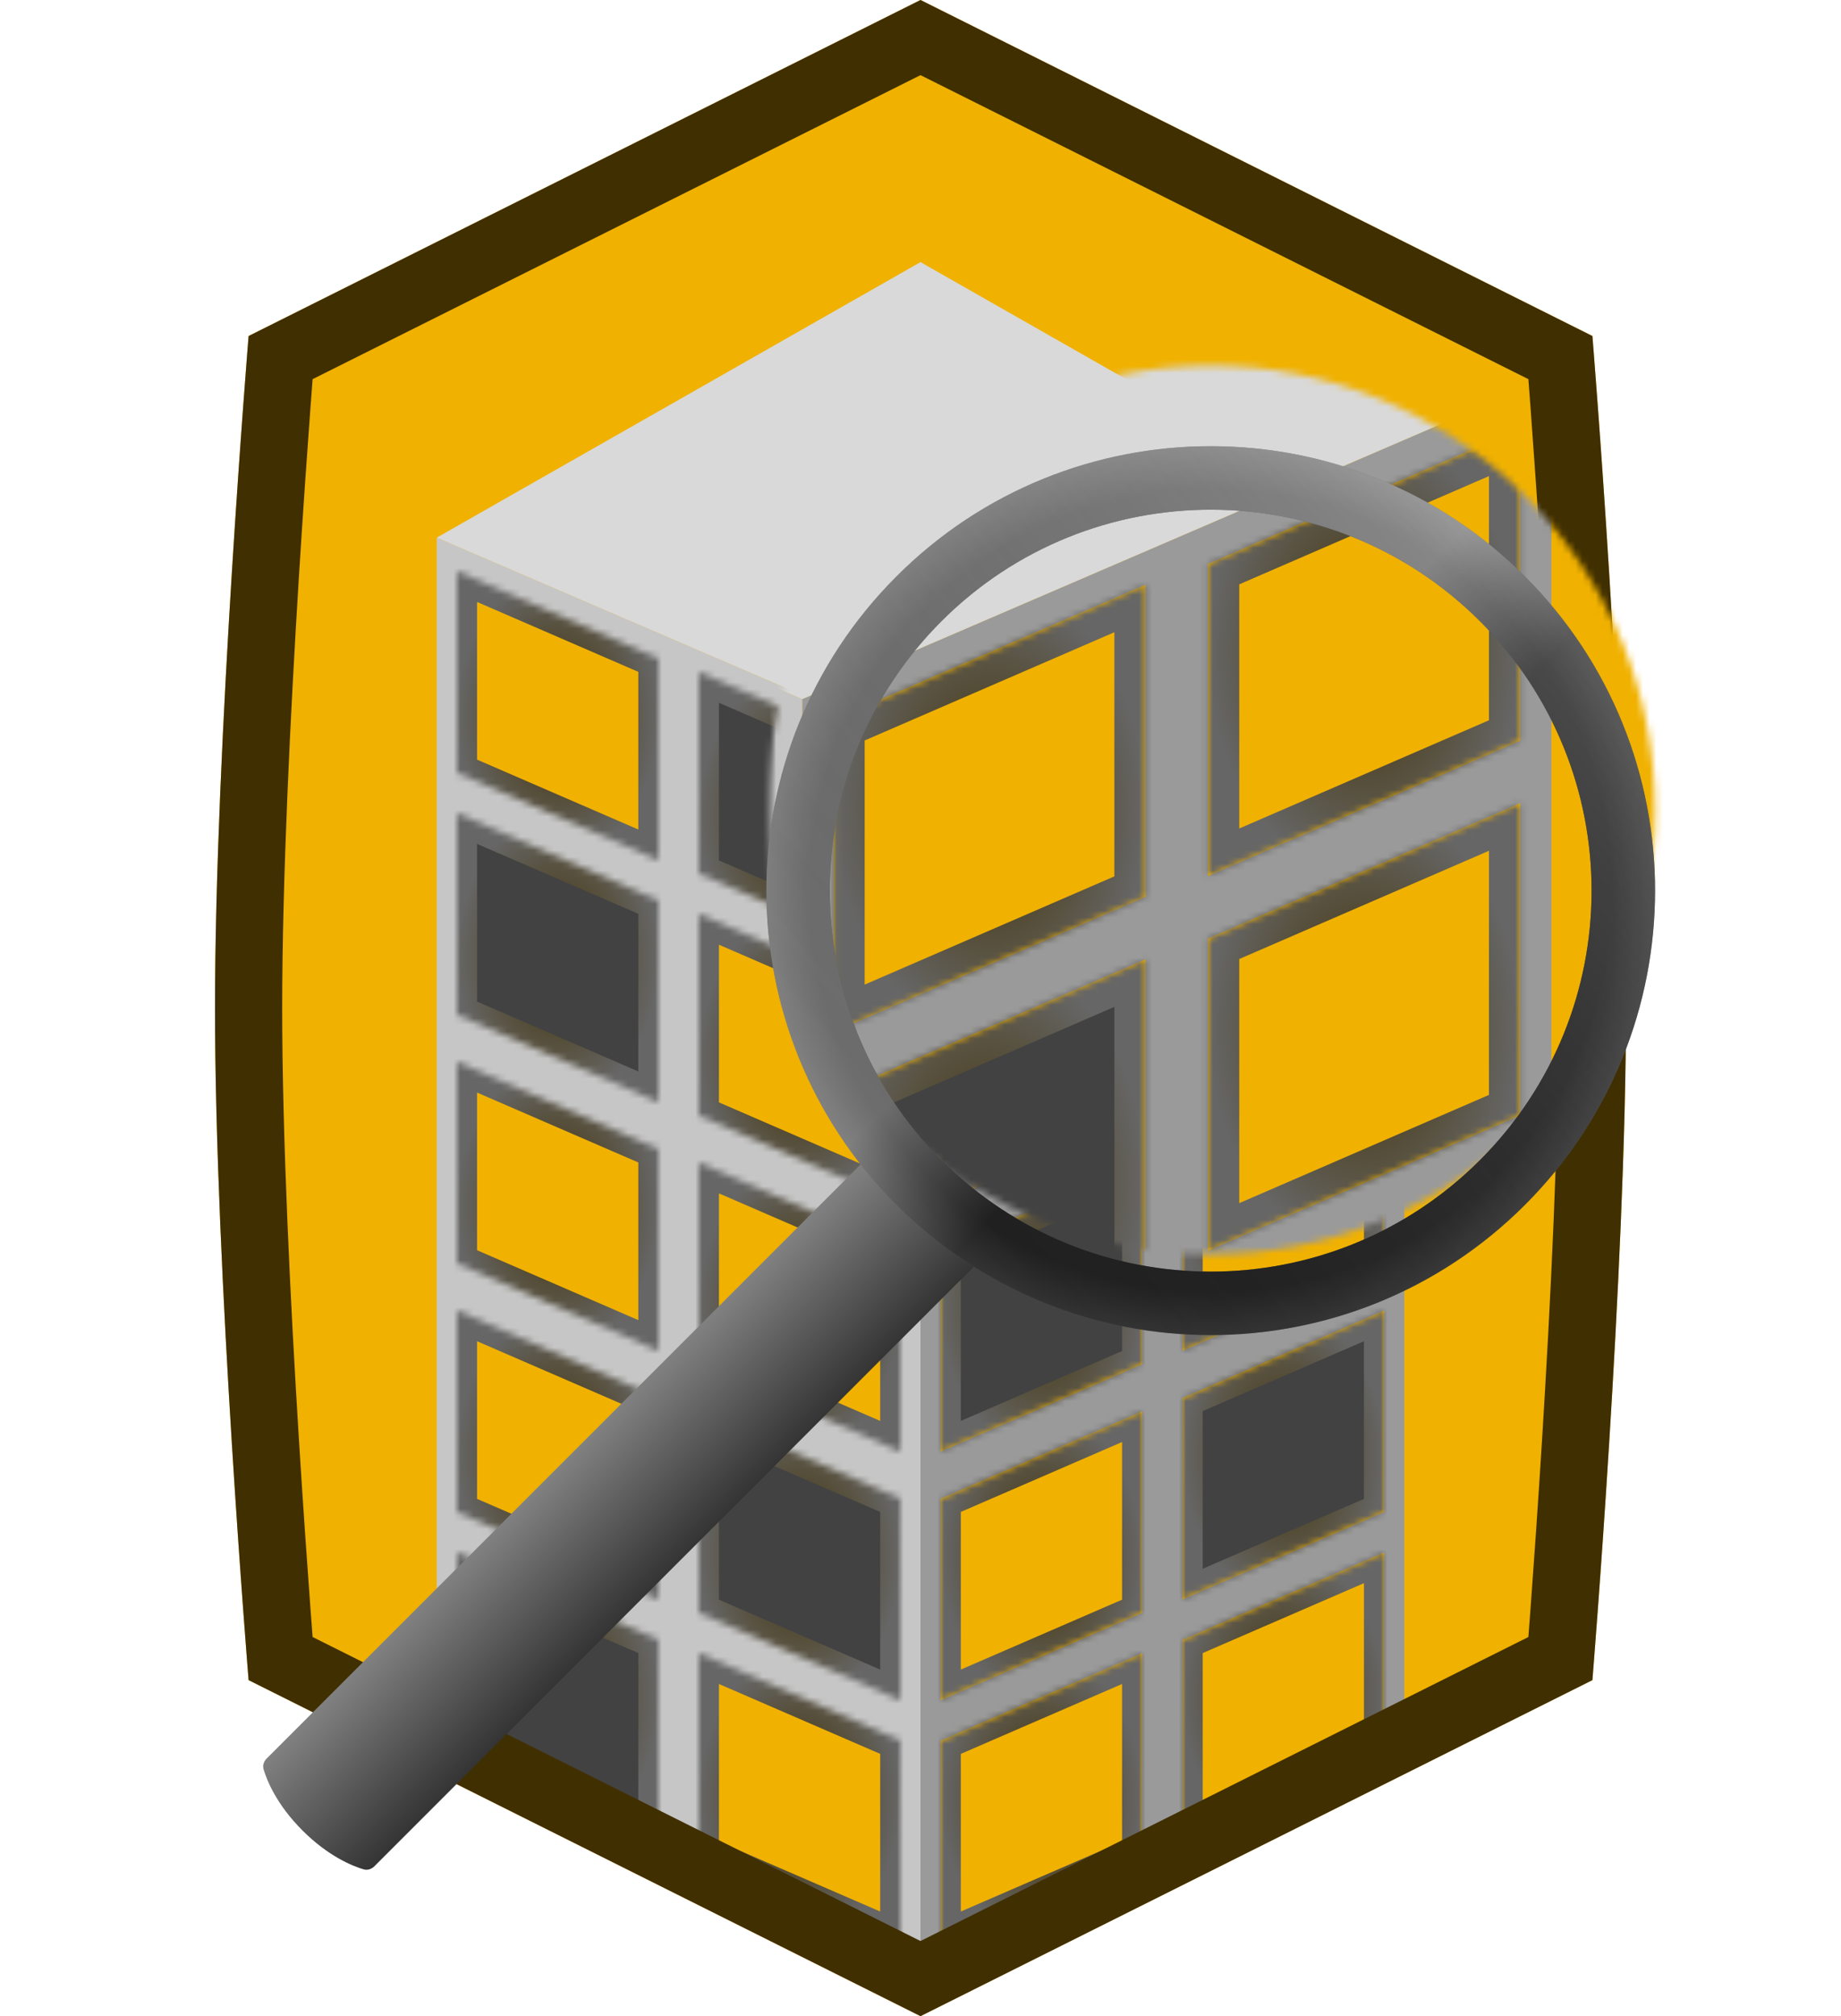<svg width="274" height="300" viewBox="0 0 274 300" fill="none" xmlns="http://www.w3.org/2000/svg">
<path d="M37 50L137 0L237 50C237 50 242 110.899 242 150C242 189.101 237 250 237 250L137 300L37 250C37 250 32 189.101 32 150C32 110.899 37 50 37 50Z" fill="#F0B100"/>
<path d="M137 111L209 80V257.5L137 289V111Z" fill="#9A9A9A"/>
<path d="M137 111L65 80V257.5L137 289V111Z" fill="#C6C6C6"/>
<path d="M65 80L137 39L209 80L137 111L65 80Z" fill="#D9D9D9"/>
<path d="M140 113L170 100V130L140 143V113Z" fill="#F0B100"/>
<path d="M176 98L206 85V115L176 128V98Z" fill="#F0B100"/>
<path d="M140 259L170 246V276L140 289V259Z" fill="#F0B100"/>
<path d="M176 244L206 231V261L176 274V244Z" fill="#F0B100"/>
<path d="M140 223L170 210V240L140 253V223Z" fill="#F0B100"/>
<path d="M176 208L206 195V225L176 238V208Z" fill="#F0B100"/>
<path d="M140 186L170 173V203L140 216V186Z" fill="#F0B100"/>
<path d="M176 171L206 158V188L176 201V171Z" fill="#F0B100"/>
<path d="M140 149L170 136V166L140 179V149Z" fill="#F0B100"/>
<path d="M176 134L206 121V151L176 164V134Z" fill="#F0B100"/>
<mask id="path-15-inside-1_3_94" fill="white">
<path d="M140 113L170 100V130L140 143V113Z"/>
</mask>
<path d="M140 113L170 100V130L140 143V113Z" fill="#F0B100" stroke="url(#paint0_radial_3_94)" stroke-width="6" mask="url(#path-15-inside-1_3_94)"/>
<mask id="path-16-inside-2_3_94" fill="white">
<path d="M176 98L206 85V115L176 128V98Z"/>
</mask>
<path d="M176 98L206 85V115L176 128V98Z" fill="#F0B100" stroke="url(#paint1_radial_3_94)" stroke-width="6" mask="url(#path-16-inside-2_3_94)"/>
<mask id="path-17-inside-3_3_94" fill="white">
<path d="M140 259L170 246V276L140 289V259Z"/>
</mask>
<path d="M140 259L170 246V276L140 289V259Z" fill="#F0B100" stroke="url(#paint2_radial_3_94)" stroke-width="6" mask="url(#path-17-inside-3_3_94)"/>
<mask id="path-18-inside-4_3_94" fill="white">
<path d="M176 244L206 231V261L176 274V244Z"/>
</mask>
<path d="M176 244L206 231V261L176 274V244Z" fill="#F0B100" stroke="url(#paint3_radial_3_94)" stroke-width="6" mask="url(#path-18-inside-4_3_94)"/>
<mask id="path-19-inside-5_3_94" fill="white">
<path d="M140 223L170 210V240L140 253V223Z"/>
</mask>
<path d="M140 223L170 210V240L140 253V223Z" fill="#F0B100" stroke="url(#paint4_radial_3_94)" stroke-width="6" mask="url(#path-19-inside-5_3_94)"/>
<mask id="path-20-inside-6_3_94" fill="white">
<path d="M176 208L206 195V225L176 238V208Z"/>
</mask>
<path d="M176 208L206 195V225L176 238V208Z" fill="#424242" stroke="url(#paint5_radial_3_94)" stroke-width="6" mask="url(#path-20-inside-6_3_94)"/>
<mask id="path-21-inside-7_3_94" fill="white">
<path d="M140 186L170 173V203L140 216V186Z"/>
</mask>
<path d="M140 186L170 173V203L140 216V186Z" fill="#424242" stroke="url(#paint6_radial_3_94)" stroke-width="6" mask="url(#path-21-inside-7_3_94)"/>
<mask id="path-22-inside-8_3_94" fill="white">
<path d="M176 171L206 158V188L176 201V171Z"/>
</mask>
<path d="M176 171L206 158V188L176 201V171Z" fill="#F0B100" stroke="url(#paint7_radial_3_94)" stroke-width="6" mask="url(#path-22-inside-8_3_94)"/>
<mask id="path-23-inside-9_3_94" fill="white">
<path d="M140 149L170 136V166L140 179V149Z"/>
</mask>
<path d="M140 149L170 136V166L140 179V149Z" fill="#424242" stroke="url(#paint8_radial_3_94)" stroke-width="6" mask="url(#path-23-inside-9_3_94)"/>
<mask id="path-24-inside-10_3_94" fill="white">
<path d="M176 134L206 121V151L176 164V134Z"/>
</mask>
<path d="M176 134L206 121V151L176 164V134Z" fill="#F0B100" stroke="url(#paint9_radial_3_94)" stroke-width="6" mask="url(#path-24-inside-10_3_94)"/>
<mask id="path-25-inside-11_3_94" fill="white">
<path d="M134 113L104 100V130L134 143V113Z"/>
</mask>
<path d="M134 113L104 100V130L134 143V113Z" fill="#424242" stroke="url(#paint10_radial_3_94)" stroke-width="6" mask="url(#path-25-inside-11_3_94)"/>
<mask id="path-26-inside-12_3_94" fill="white">
<path d="M98 98L68 85V115L98 128V98Z"/>
</mask>
<path d="M98 98L68 85V115L98 128V98Z" fill="#F0B100" stroke="url(#paint11_radial_3_94)" stroke-width="6" mask="url(#path-26-inside-12_3_94)"/>
<mask id="path-27-inside-13_3_94" fill="white">
<path d="M134 259L104 246V276L134 289V259Z"/>
</mask>
<path d="M134 259L104 246V276L134 289V259Z" fill="#F0B100" stroke="url(#paint12_radial_3_94)" stroke-width="6" mask="url(#path-27-inside-13_3_94)"/>
<mask id="path-28-inside-14_3_94" fill="white">
<path d="M98 244L68 231V261L98 274V244Z"/>
</mask>
<path d="M98 244L68 231V261L98 274V244Z" fill="#424242" stroke="url(#paint13_radial_3_94)" stroke-width="6" mask="url(#path-28-inside-14_3_94)"/>
<mask id="path-29-inside-15_3_94" fill="white">
<path d="M134 223L104 210V240L134 253V223Z"/>
</mask>
<path d="M134 223L104 210V240L134 253V223Z" fill="#424242" stroke="url(#paint14_radial_3_94)" stroke-width="6" mask="url(#path-29-inside-15_3_94)"/>
<mask id="path-30-inside-16_3_94" fill="white">
<path d="M98 208L68 195V225L98 238V208Z"/>
</mask>
<path d="M98 208L68 195V225L98 238V208Z" fill="#F0B100" stroke="url(#paint15_radial_3_94)" stroke-width="6" mask="url(#path-30-inside-16_3_94)"/>
<mask id="path-31-inside-17_3_94" fill="white">
<path d="M134 186L104 173V203L134 216V186Z"/>
</mask>
<path d="M134 186L104 173V203L134 216V186Z" fill="#F0B100" stroke="url(#paint16_radial_3_94)" stroke-width="6" mask="url(#path-31-inside-17_3_94)"/>
<mask id="path-32-inside-18_3_94" fill="white">
<path d="M98 171L68 158V188L98 201V171Z"/>
</mask>
<path d="M98 171L68 158V188L98 201V171Z" fill="#F0B100" stroke="url(#paint17_radial_3_94)" stroke-width="6" mask="url(#path-32-inside-18_3_94)"/>
<mask id="path-33-inside-19_3_94" fill="white">
<path d="M134 149L104 136V166L134 179V149Z"/>
</mask>
<path d="M134 149L104 136V166L134 179V149Z" fill="#F0B100" stroke="url(#paint18_radial_3_94)" stroke-width="6" mask="url(#path-33-inside-19_3_94)"/>
<mask id="path-34-inside-20_3_94" fill="white">
<path d="M98 134L68 121V151L98 164V134Z"/>
</mask>
<path d="M98 134L68 121V151L98 164V134Z" fill="#424242" stroke="url(#paint19_radial_3_94)" stroke-width="6" mask="url(#path-34-inside-20_3_94)"/>
<path d="M232 150C232 130.775 230.767 106.031 229.52 85.957C228.898 75.949 228.275 67.156 227.809 60.866C227.685 59.198 227.571 57.707 227.473 56.416L137 11.18L46.526 56.416C46.428 57.707 46.315 59.198 46.191 60.866C45.725 67.156 45.102 75.949 44.48 85.957C43.233 106.031 42 130.775 42 150C42 169.225 43.233 193.969 44.48 214.043C45.102 224.051 45.725 232.844 46.191 239.134C46.315 240.801 46.428 242.292 46.526 243.583L137 288.819L227.473 243.583C227.571 242.292 227.685 240.801 227.809 239.134C228.275 232.844 228.898 224.051 229.52 214.043C230.767 193.969 232 169.225 232 150ZM242 150C242 189.101 237 250 237 250L137 300L37 250C37 250 32 189.101 32 150C32 110.899 37 50 37 50L137 0L237 50C237 50 242 110.899 242 150Z" fill="#402F00"/>
<g filter="url(#filter0_d_3_94)">
<path d="M132.53 156.822C133.267 156.084 134.464 156.084 135.202 156.822L148.562 170.183C149.3 170.921 149.3 172.117 148.562 172.855L55.715 265.702C55.289 266.128 54.687 266.324 54.109 266.152C52.475 265.667 48.889 264.24 45.017 260.368C41.144 256.496 39.717 252.909 39.232 251.275C39.06 250.698 39.256 250.095 39.682 249.669L132.53 156.822Z" fill="url(#paint20_linear_3_94)"/>
</g>
<g filter="url(#filter1_d_3_94)">
<path d="M220.276 160.608C242.413 138.471 242.413 102.58 220.276 80.443C198.139 58.306 162.248 58.306 140.111 80.443C117.974 102.58 117.974 138.471 140.111 160.608L133.431 167.288C107.604 141.462 107.604 99.589 133.431 73.763C159.257 47.936 201.13 47.936 226.956 73.763C252.782 99.589 252.782 141.462 226.956 167.288C201.13 193.114 159.257 193.114 133.431 167.288L140.111 160.608C162.248 182.745 198.139 182.745 220.276 160.608Z" fill="url(#paint21_radial_3_94)"/>
<path d="M220.276 160.608C242.413 138.471 242.413 102.58 220.276 80.443C198.139 58.306 162.248 58.306 140.111 80.443C117.974 102.58 117.974 138.471 140.111 160.608L133.431 167.288C107.604 141.462 107.604 99.589 133.431 73.763C159.257 47.936 201.13 47.936 226.956 73.763C252.782 99.589 252.782 141.462 226.956 167.288C201.13 193.114 159.257 193.114 133.431 167.288L140.111 160.608C162.248 182.745 198.139 182.745 220.276 160.608Z" fill="url(#paint22_linear_3_94)" fill-opacity="0.5"/>
<path d="M220.276 160.608C242.413 138.471 242.413 102.58 220.276 80.443C198.139 58.306 162.248 58.306 140.111 80.443C117.974 102.58 117.974 138.471 140.111 160.608L133.431 167.288C107.604 141.462 107.604 99.589 133.431 73.763C159.257 47.936 201.13 47.936 226.956 73.763C252.782 99.589 252.782 141.462 226.956 167.288C201.13 193.114 159.257 193.114 133.431 167.288L140.111 160.608C162.248 182.745 198.139 182.745 220.276 160.608Z" fill="url(#paint23_linear_3_94)" fill-opacity="0.2"/>
</g>
<mask id="mask0_3_94" style="mask-type:alpha" maskUnits="userSpaceOnUse" x="114" y="54" width="133" height="133">
<path d="M226.956 167.288C201.13 193.114 159.257 193.114 133.431 167.288C107.604 141.462 107.604 99.589 133.431 73.763C159.257 47.936 201.13 47.936 226.956 73.763C252.782 99.589 252.782 141.462 226.956 167.288Z" fill="#D9D9D9"/>
</mask>
<g mask="url(#mask0_3_94)">
<path d="M-35.462 9.565L119.397 -67.865L274.257 9.565C274.257 9.565 282 103.873 282 164.425C282 224.977 274.257 319.284 274.257 319.284L119.397 396.714L-35.462 319.284C-35.462 319.284 -43.205 224.977 -43.205 164.425C-43.205 103.873 -35.462 9.565 -35.462 9.565Z" fill="#F0B100"/>
<path d="M119.397 104.03L230.896 56.023V330.899L119.397 379.68V104.03Z" fill="#9A9A9A"/>
<path d="M119.397 104.03L7.898 56.023V330.899L119.397 379.68V104.03Z" fill="#C6C6C6"/>
<path d="M7.898 56.023L119.397 -7.469L230.896 56.023L119.397 104.03L7.898 56.023Z" fill="#D9D9D9"/>
<path d="M124.043 107.127L170.501 86.995V133.453L124.043 153.585V107.127Z" fill="#F0B100"/>
<path d="M179.793 83.898L226.251 63.766V110.224L179.793 130.356V83.898Z" fill="#F0B100"/>
<path d="M179.793 196.945L226.251 176.814V223.271L179.793 243.403V196.945Z" fill="#F0B100"/>
<path d="M124.043 162.876L170.501 142.744V189.202L124.043 209.334V162.876Z" fill="#F0B100"/>
<path d="M179.793 139.647L226.251 119.516V165.973L179.793 186.105V139.647Z" fill="#F0B100"/>
<mask id="path-48-inside-21_3_94" fill="white">
<path d="M124.043 107.127L170.501 86.995V133.453L124.043 153.585V107.127Z"/>
</mask>
<path d="M124.043 107.127L170.501 86.995V133.453L124.043 153.585V107.127Z" fill="#F0B100" stroke="url(#paint24_radial_3_94)" stroke-width="9.292" mask="url(#path-48-inside-21_3_94)"/>
<mask id="path-49-inside-22_3_94" fill="white">
<path d="M179.793 83.898L226.251 63.766V110.224L179.793 130.356V83.898Z"/>
</mask>
<path d="M179.793 83.898L226.251 63.766V110.224L179.793 130.356V83.898Z" fill="#F0B100" stroke="url(#paint25_radial_3_94)" stroke-width="9.292" mask="url(#path-49-inside-22_3_94)"/>
<mask id="path-50-inside-23_3_94" fill="white">
<path d="M179.793 196.945L226.251 176.814V223.271L179.793 243.403V196.945Z"/>
</mask>
<path d="M179.793 196.945L226.251 176.814V223.271L179.793 243.403V196.945Z" fill="#F0B100" stroke="url(#paint26_radial_3_94)" stroke-width="9.292" mask="url(#path-50-inside-23_3_94)"/>
<mask id="path-51-inside-24_3_94" fill="white">
<path d="M124.043 162.876L170.501 142.744V189.202L124.043 209.334V162.876Z"/>
</mask>
<path d="M124.043 162.876L170.501 142.744V189.202L124.043 209.334V162.876Z" fill="#424242" stroke="url(#paint27_radial_3_94)" stroke-width="9.292" mask="url(#path-51-inside-24_3_94)"/>
<mask id="path-52-inside-25_3_94" fill="white">
<path d="M179.793 139.647L226.251 119.516V165.973L179.793 186.105V139.647Z"/>
</mask>
<path d="M179.793 139.647L226.251 119.516V165.973L179.793 186.105V139.647Z" fill="#F0B100" stroke="url(#paint28_radial_3_94)" stroke-width="9.292" mask="url(#path-52-inside-25_3_94)"/>
<mask id="path-53-inside-26_3_94" fill="white">
<path d="M114.752 107.127L68.294 86.995V133.453L114.752 153.585V107.127Z"/>
</mask>
<path d="M114.752 107.127L68.294 86.995V133.453L114.752 153.585V107.127Z" fill="#424242" stroke="url(#paint29_radial_3_94)" stroke-width="9.292" mask="url(#path-53-inside-26_3_94)"/>
<mask id="path-54-inside-27_3_94" fill="white">
<path d="M114.752 162.876L68.294 142.744V189.202L114.752 209.334V162.876Z"/>
</mask>
<path d="M114.752 162.876L68.294 142.744V189.202L114.752 209.334V162.876Z" fill="#F0B100" stroke="url(#paint30_radial_3_94)" stroke-width="9.292" mask="url(#path-54-inside-27_3_94)"/>
<path d="M266.514 164.425C266.514 134.653 264.605 96.335 262.673 65.248C261.71 49.75 260.746 36.133 260.023 26.392C259.832 23.81 259.656 21.5 259.503 19.501L119.397 -50.552L-20.71 19.501C-20.863 21.5 -21.037 23.81 -21.229 26.392C-21.951 36.133 -22.915 49.75 -23.878 65.248C-25.81 96.335 -27.719 134.653 -27.719 164.425C-27.719 194.197 -25.81 232.515 -23.878 263.602C-22.915 279.099 -21.951 292.716 -21.229 302.457C-21.037 305.039 -20.863 307.348 -20.71 309.347L119.397 379.4L259.503 309.347C259.656 307.348 259.832 305.039 260.023 302.457C260.746 292.716 261.71 279.099 262.673 263.602C264.605 232.515 266.514 194.197 266.514 164.425ZM282 164.425C282 224.977 274.257 319.284 274.257 319.284L119.397 396.714L-35.462 319.284C-35.462 319.284 -43.205 224.977 -43.205 164.425C-43.205 103.873 -35.462 9.565 -35.462 9.565L119.397 -67.865L274.257 9.565C274.257 9.565 282 103.873 282 164.425Z" fill="#402F00"/>
<g filter="url(#filter2_d_3_94)">
<path d="M220.276 160.608C242.413 138.471 242.413 102.58 220.276 80.443C198.139 58.306 162.248 58.306 140.111 80.443C117.974 102.58 117.974 138.471 140.111 160.608L133.431 167.288C107.604 141.462 107.604 99.589 133.431 73.763C159.257 47.936 201.13 47.936 226.956 73.763C252.782 99.589 252.782 141.462 226.956 167.288C201.13 193.114 159.257 193.114 133.431 167.288L140.111 160.608C162.248 182.745 198.139 182.745 220.276 160.608Z" fill="url(#paint31_radial_3_94)"/>
<path d="M220.276 160.608C242.413 138.471 242.413 102.58 220.276 80.443C198.139 58.306 162.248 58.306 140.111 80.443C117.974 102.58 117.974 138.471 140.111 160.608L133.431 167.288C107.604 141.462 107.604 99.589 133.431 73.763C159.257 47.936 201.13 47.936 226.956 73.763C252.782 99.589 252.782 141.462 226.956 167.288C201.13 193.114 159.257 193.114 133.431 167.288L140.111 160.608C162.248 182.745 198.139 182.745 220.276 160.608Z" fill="url(#paint32_linear_3_94)" fill-opacity="0.5"/>
<path d="M220.276 160.608C242.413 138.471 242.413 102.58 220.276 80.443C198.139 58.306 162.248 58.306 140.111 80.443C117.974 102.58 117.974 138.471 140.111 160.608L133.431 167.288C107.604 141.462 107.604 99.589 133.431 73.763C159.257 47.936 201.13 47.936 226.956 73.763C252.782 99.589 252.782 141.462 226.956 167.288C201.13 193.114 159.257 193.114 133.431 167.288L140.111 160.608C162.248 182.745 198.139 182.745 220.276 160.608Z" fill="url(#paint33_linear_3_94)" fill-opacity="0.2"/>
</g>
</g>
<defs>
<filter id="filter0_d_3_94" x="19.17" y="148.269" width="149.946" height="149.946" filterUnits="userSpaceOnUse" color-interpolation-filters="sRGB">
<feFlood flood-opacity="0" result="BackgroundImageFix"/>
<feColorMatrix in="SourceAlpha" type="matrix" values="0 0 0 0 0 0 0 0 0 0 0 0 0 0 0 0 0 0 127 0" result="hardAlpha"/>
<feOffset dy="12"/>
<feGaussianBlur stdDeviation="10"/>
<feComposite in2="hardAlpha" operator="out"/>
<feColorMatrix type="matrix" values="0 0 0 0 0 0 0 0 0 0 0 0 0 0 0 0 0 0 0.74 0"/>
<feBlend mode="normal" in2="BackgroundImageFix" result="effect1_dropShadow_3_94"/>
<feBlend mode="normal" in="SourceGraphic" in2="effect1_dropShadow_3_94" result="shape"/>
</filter>
<filter id="filter1_d_3_94" x="94.061" y="46.393" width="172.265" height="172.265" filterUnits="userSpaceOnUse" color-interpolation-filters="sRGB">
<feFlood flood-opacity="0" result="BackgroundImageFix"/>
<feColorMatrix in="SourceAlpha" type="matrix" values="0 0 0 0 0 0 0 0 0 0 0 0 0 0 0 0 0 0 127 0" result="hardAlpha"/>
<feOffset dy="12"/>
<feGaussianBlur stdDeviation="10"/>
<feComposite in2="hardAlpha" operator="out"/>
<feColorMatrix type="matrix" values="0 0 0 0 0 0 0 0 0 0 0 0 0 0 0 0 0 0 0.74 0"/>
<feBlend mode="normal" in2="BackgroundImageFix" result="effect1_dropShadow_3_94"/>
<feBlend mode="normal" in="SourceGraphic" in2="effect1_dropShadow_3_94" result="shape"/>
</filter>
<filter id="filter2_d_3_94" x="94.061" y="46.393" width="172.265" height="172.265" filterUnits="userSpaceOnUse" color-interpolation-filters="sRGB">
<feFlood flood-opacity="0" result="BackgroundImageFix"/>
<feColorMatrix in="SourceAlpha" type="matrix" values="0 0 0 0 0 0 0 0 0 0 0 0 0 0 0 0 0 0 127 0" result="hardAlpha"/>
<feOffset dy="12"/>
<feGaussianBlur stdDeviation="10"/>
<feComposite in2="hardAlpha" operator="out"/>
<feColorMatrix type="matrix" values="0 0 0 0 0 0 0 0 0 0 0 0 0 0 0 0 0 0 0.74 0"/>
<feBlend mode="normal" in2="BackgroundImageFix" result="effect1_dropShadow_3_94"/>
<feBlend mode="normal" in="SourceGraphic" in2="effect1_dropShadow_3_94" result="shape"/>
</filter>
<radialGradient id="paint0_radial_3_94" cx="0" cy="0" r="1" gradientUnits="userSpaceOnUse" gradientTransform="translate(155 121.5) rotate(90) scale(21.5 15)">
<stop stop-color="#402F00"/>
<stop offset="1" stop-color="#666666"/>
</radialGradient>
<radialGradient id="paint1_radial_3_94" cx="0" cy="0" r="1" gradientUnits="userSpaceOnUse" gradientTransform="translate(191 106.5) rotate(90) scale(21.5 15)">
<stop stop-color="#402F00"/>
<stop offset="1" stop-color="#666666"/>
</radialGradient>
<radialGradient id="paint2_radial_3_94" cx="0" cy="0" r="1" gradientUnits="userSpaceOnUse" gradientTransform="translate(155 267.5) rotate(90) scale(21.5 15)">
<stop stop-color="#402F00"/>
<stop offset="1" stop-color="#666666"/>
</radialGradient>
<radialGradient id="paint3_radial_3_94" cx="0" cy="0" r="1" gradientUnits="userSpaceOnUse" gradientTransform="translate(191 252.5) rotate(90) scale(21.5 15)">
<stop stop-color="#402F00"/>
<stop offset="1" stop-color="#666666"/>
</radialGradient>
<radialGradient id="paint4_radial_3_94" cx="0" cy="0" r="1" gradientUnits="userSpaceOnUse" gradientTransform="translate(155 231.5) rotate(90) scale(21.5 15)">
<stop stop-color="#402F00"/>
<stop offset="1" stop-color="#666666"/>
</radialGradient>
<radialGradient id="paint5_radial_3_94" cx="0" cy="0" r="1" gradientUnits="userSpaceOnUse" gradientTransform="translate(191 216.5) rotate(90) scale(21.5 15)">
<stop stop-color="#402F00"/>
<stop offset="1" stop-color="#666666"/>
</radialGradient>
<radialGradient id="paint6_radial_3_94" cx="0" cy="0" r="1" gradientUnits="userSpaceOnUse" gradientTransform="translate(155 194.5) rotate(90) scale(21.5 15)">
<stop stop-color="#402F00"/>
<stop offset="1" stop-color="#666666"/>
</radialGradient>
<radialGradient id="paint7_radial_3_94" cx="0" cy="0" r="1" gradientUnits="userSpaceOnUse" gradientTransform="translate(191 179.5) rotate(90) scale(21.5 15)">
<stop stop-color="#402F00"/>
<stop offset="1" stop-color="#666666"/>
</radialGradient>
<radialGradient id="paint8_radial_3_94" cx="0" cy="0" r="1" gradientUnits="userSpaceOnUse" gradientTransform="translate(155 157.5) rotate(90) scale(21.5 15)">
<stop stop-color="#402F00"/>
<stop offset="1" stop-color="#666666"/>
</radialGradient>
<radialGradient id="paint9_radial_3_94" cx="0" cy="0" r="1" gradientUnits="userSpaceOnUse" gradientTransform="translate(191 142.5) rotate(90) scale(21.5 15)">
<stop stop-color="#402F00"/>
<stop offset="1" stop-color="#666666"/>
</radialGradient>
<radialGradient id="paint10_radial_3_94" cx="0" cy="0" r="1" gradientUnits="userSpaceOnUse" gradientTransform="translate(119 121.5) rotate(90) scale(21.5 15)">
<stop stop-color="#402F00"/>
<stop offset="1" stop-color="#666666"/>
</radialGradient>
<radialGradient id="paint11_radial_3_94" cx="0" cy="0" r="1" gradientUnits="userSpaceOnUse" gradientTransform="translate(83 106.5) rotate(90) scale(21.5 15)">
<stop stop-color="#402F00"/>
<stop offset="1" stop-color="#666666"/>
</radialGradient>
<radialGradient id="paint12_radial_3_94" cx="0" cy="0" r="1" gradientUnits="userSpaceOnUse" gradientTransform="translate(119 267.5) rotate(90) scale(21.5 15)">
<stop stop-color="#402F00"/>
<stop offset="1" stop-color="#666666"/>
</radialGradient>
<radialGradient id="paint13_radial_3_94" cx="0" cy="0" r="1" gradientUnits="userSpaceOnUse" gradientTransform="translate(83 252.5) rotate(90) scale(21.5 15)">
<stop stop-color="#402F00"/>
<stop offset="1" stop-color="#666666"/>
</radialGradient>
<radialGradient id="paint14_radial_3_94" cx="0" cy="0" r="1" gradientUnits="userSpaceOnUse" gradientTransform="translate(119 231.5) rotate(90) scale(21.5 15)">
<stop stop-color="#402F00"/>
<stop offset="1" stop-color="#666666"/>
</radialGradient>
<radialGradient id="paint15_radial_3_94" cx="0" cy="0" r="1" gradientUnits="userSpaceOnUse" gradientTransform="translate(83 216.5) rotate(90) scale(21.5 15)">
<stop stop-color="#402F00"/>
<stop offset="1" stop-color="#666666"/>
</radialGradient>
<radialGradient id="paint16_radial_3_94" cx="0" cy="0" r="1" gradientUnits="userSpaceOnUse" gradientTransform="translate(119 194.5) rotate(90) scale(21.5 15)">
<stop stop-color="#402F00"/>
<stop offset="1" stop-color="#666666"/>
</radialGradient>
<radialGradient id="paint17_radial_3_94" cx="0" cy="0" r="1" gradientUnits="userSpaceOnUse" gradientTransform="translate(83 179.5) rotate(90) scale(21.5 15)">
<stop stop-color="#402F00"/>
<stop offset="1" stop-color="#666666"/>
</radialGradient>
<radialGradient id="paint18_radial_3_94" cx="0" cy="0" r="1" gradientUnits="userSpaceOnUse" gradientTransform="translate(119 157.5) rotate(90) scale(21.5 15)">
<stop stop-color="#402F00"/>
<stop offset="1" stop-color="#666666"/>
</radialGradient>
<radialGradient id="paint19_radial_3_94" cx="0" cy="0" r="1" gradientUnits="userSpaceOnUse" gradientTransform="translate(83 142.5) rotate(90) scale(21.5 15)">
<stop stop-color="#402F00"/>
<stop offset="1" stop-color="#666666"/>
</radialGradient>
<linearGradient id="paint20_linear_3_94" x1="34.996" y1="243.667" x2="61.717" y2="270.389" gradientUnits="userSpaceOnUse">
<stop stop-color="#9A9A9A"/>
<stop offset="1" stop-color="#1B1B1B"/>
</linearGradient>
<radialGradient id="paint21_radial_3_94" cx="0" cy="0" r="1" gradientUnits="userSpaceOnUse" gradientTransform="translate(180.193 120.525) rotate(135) scale(66.132)">
<stop offset="0.904" stop-color="#424242"/>
<stop offset="1" stop-color="#666666"/>
</radialGradient>
<linearGradient id="paint22_linear_3_94" x1="126.082" y1="158.604" x2="142.115" y2="174.637" gradientUnits="userSpaceOnUse">
<stop stop-color="#9A9A9A"/>
<stop offset="1"/>
</linearGradient>
<linearGradient id="paint23_linear_3_94" x1="231.36" y1="78.167" x2="129.027" y2="162.884" gradientUnits="userSpaceOnUse">
<stop stop-color="white"/>
<stop offset="1" stop-opacity="0"/>
</linearGradient>
<radialGradient id="paint24_radial_3_94" cx="0" cy="0" r="1" gradientUnits="userSpaceOnUse" gradientTransform="translate(147.272 120.29) rotate(90) scale(33.295 23.229)">
<stop stop-color="#402F00"/>
<stop offset="1" stop-color="#666666"/>
</radialGradient>
<radialGradient id="paint25_radial_3_94" cx="0" cy="0" r="1" gradientUnits="userSpaceOnUse" gradientTransform="translate(203.022 97.061) rotate(90) scale(33.295 23.229)">
<stop stop-color="#402F00"/>
<stop offset="1" stop-color="#666666"/>
</radialGradient>
<radialGradient id="paint26_radial_3_94" cx="0" cy="0" r="1" gradientUnits="userSpaceOnUse" gradientTransform="translate(203.022 210.108) rotate(90) scale(33.295 23.229)">
<stop stop-color="#402F00"/>
<stop offset="1" stop-color="#666666"/>
</radialGradient>
<radialGradient id="paint27_radial_3_94" cx="0" cy="0" r="1" gradientUnits="userSpaceOnUse" gradientTransform="translate(147.272 176.039) rotate(90) scale(33.295 23.229)">
<stop stop-color="#402F00"/>
<stop offset="1" stop-color="#666666"/>
</radialGradient>
<radialGradient id="paint28_radial_3_94" cx="0" cy="0" r="1" gradientUnits="userSpaceOnUse" gradientTransform="translate(203.022 152.81) rotate(90) scale(33.295 23.229)">
<stop stop-color="#402F00"/>
<stop offset="1" stop-color="#666666"/>
</radialGradient>
<radialGradient id="paint29_radial_3_94" cx="0" cy="0" r="1" gradientUnits="userSpaceOnUse" gradientTransform="translate(91.523 120.29) rotate(90) scale(33.295 23.229)">
<stop stop-color="#402F00"/>
<stop offset="1" stop-color="#666666"/>
</radialGradient>
<radialGradient id="paint30_radial_3_94" cx="0" cy="0" r="1" gradientUnits="userSpaceOnUse" gradientTransform="translate(91.523 176.039) rotate(90) scale(33.295 23.229)">
<stop stop-color="#402F00"/>
<stop offset="1" stop-color="#666666"/>
</radialGradient>
<radialGradient id="paint31_radial_3_94" cx="0" cy="0" r="1" gradientUnits="userSpaceOnUse" gradientTransform="translate(180.193 120.525) rotate(135) scale(66.132)">
<stop offset="0.904" stop-color="#424242"/>
<stop offset="1" stop-color="#666666"/>
</radialGradient>
<linearGradient id="paint32_linear_3_94" x1="126.082" y1="158.604" x2="142.115" y2="174.637" gradientUnits="userSpaceOnUse">
<stop stop-color="#9A9A9A"/>
<stop offset="1"/>
</linearGradient>
<linearGradient id="paint33_linear_3_94" x1="231.36" y1="78.167" x2="129.027" y2="162.884" gradientUnits="userSpaceOnUse">
<stop stop-color="white"/>
<stop offset="1" stop-opacity="0"/>
</linearGradient>
</defs>
</svg>
